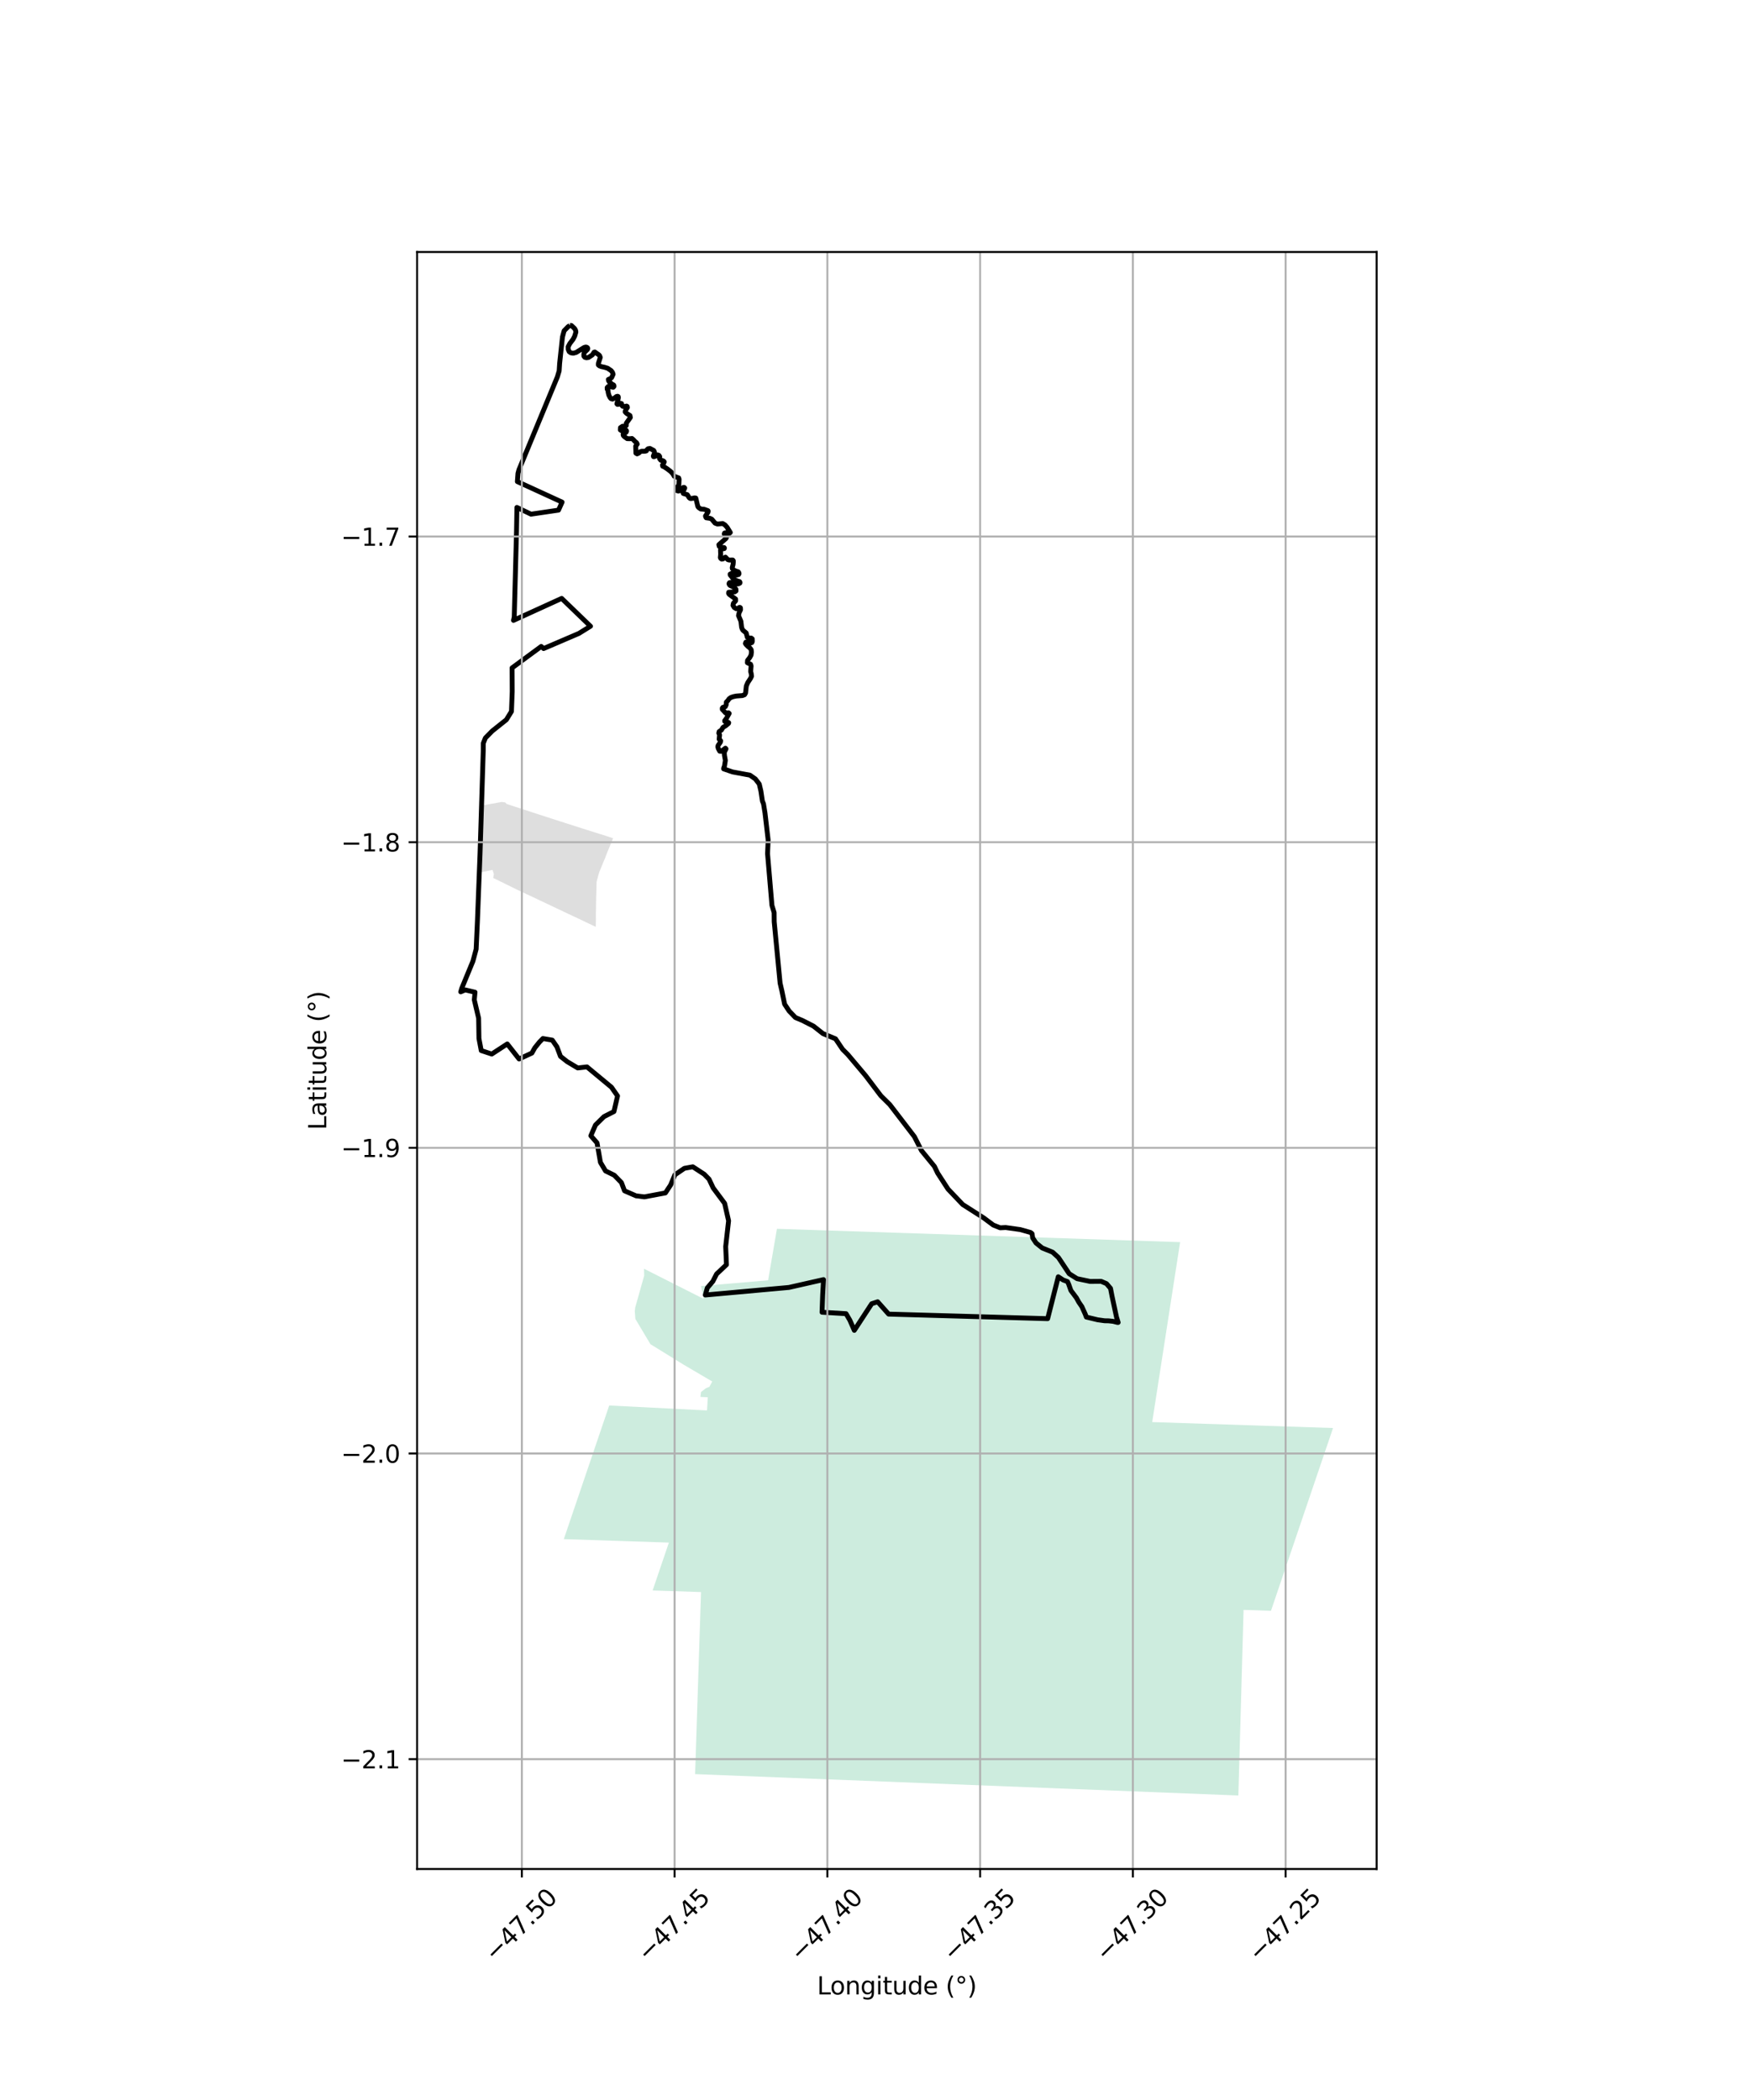 <?xml version="1.0" encoding="utf-8" standalone="no"?>
<!DOCTYPE svg PUBLIC "-//W3C//DTD SVG 1.1//EN"
  "http://www.w3.org/Graphics/SVG/1.1/DTD/svg11.dtd">
<svg xmlns:xlink="http://www.w3.org/1999/xlink" width="720pt" height="864pt" viewBox="0 0 720 864" xmlns="http://www.w3.org/2000/svg" version="1.1">
 <defs>
  <style type="text/css">*{stroke-linejoin: round; stroke-linecap: butt}</style>
 </defs>
 <g id="figure_1">
  <g id="patch_1">
   <path d="M 0 864 
L 720 864 
L 720 0 
L 0 0 
z
" style="fill: #ffffff"/>
  </g>
  <g id="axes_1">
   <g id="patch_2">
    <path d="M 171.608 768.96 
L 566.392 768.96 
L 566.392 103.68 
L 171.608 103.68 
z
" style="fill: #ffffff"/>
   </g>
   <g id="PatchCollection_1">
    <path d="M 206.445 329.948 
L 207.869 330.143 
L 208.401 330.748 
L 211.594 331.812 
L 215.372 333.02 
L 219.353 334.334 
L 221.85 335.145 
L 223.341 335.626 
L 227.39 336.937 
L 229.154 337.506 
L 232.312 338.518 
L 233.413 338.873 
L 234.449 339.201 
L 239.093 340.688 
L 239.868 340.934 
L 240.413 341.109 
L 245.865 342.829 
L 246.574 343.054 
L 249.396 343.942 
L 249.788 344.07 
L 252.252 344.881 
L 251.814 345.952 
L 251.305 347.171 
L 251.036 347.82 
L 250.928 348.072 
L 250.454 349.238 
L 249.963 350.381 
L 249.806 350.743 
L 249.276 352.168 
L 249.052 352.748 
L 249.014 352.854 
L 248.585 353.873 
L 248.273 354.624 
L 248.123 354.998 
L 247.53 356.438 
L 247.159 357.346 
L 246.82 358.177 
L 246.796 358.222 
L 246.559 358.817 
L 246.18 360.053 
L 245.891 361.15 
L 245.566 362.413 
L 245.465 362.79 
L 245.439 363.165 
L 245.432 363.9 
L 245.402 365.081 
L 245.397 365.259 
L 245.372 366.186 
L 245.341 367.346 
L 245.326 367.892 
L 245.308 368.578 
L 245.27 369.606 
L 245.207 373.903 
L 245.193 374.585 
L 245.181 375.09 
L 245.158 375.755 
L 245.166 375.94 
L 245.172 378.092 
L 245.161 379.454 
L 245.103 381.338 
L 237.942 377.924 
L 236.455 377.231 
L 227.213 372.867 
L 224.699 371.667 
L 224.622 371.628 
L 224.306 371.484 
L 222.517 370.641 
L 221.211 370.016 
L 215.318 367.244 
L 212.874 366.099 
L 202.922 361.214 
L 203.189 359.618 
L 202.644 357.9 
L 197.474 358.984 
L 197.379 357.862 
L 197.078 357.891 
L 197.318 351.669 
L 197.457 347.624 
L 197.55 344.905 
L 197.629 342.71 
L 197.633 342.589 
L 197.642 342.105 
L 197.668 341.354 
L 197.755 338.54 
L 197.908 334.226 
L 197.984 331.468 
L 199.554 331.178 
L 206.445 329.948 
" clip-path="url(#p12bfc3f945)" style="fill: #cccccc; fill-opacity: 0.65"/>
    <path d="M 511.642 662.359 
L 509.498 738.72 
L 285.987 729.922 
L 288.42 655.018 
L 268.509 654.362 
L 275.199 634.667 
L 231.97 633.241 
L 250.647 578.26 
L 290.893 580.297 
L 291.204 574.877 
L 288.164 574.72 
L 288.418 572.707 
L 290.382 571.196 
L 291.541 570.676 
L 291.804 570.685 
L 293.034 568.39 
L 281.272 561.474 
L 267.604 553.035 
L 261.413 542.655 
L 261.171 539.436 
L 261.359 537.908 
L 265.034 524.835 
L 264.954 521.993 
L 289.463 534.377 
L 288.415 529.106 
L 316.016 526.764 
L 319.653 505.571 
L 485.534 511.049 
L 474.05 585.083 
L 548.448 587.531 
L 522.915 662.729 
L 511.642 662.359 
" clip-path="url(#p12bfc3f945)" style="fill: #b3e2cd; fill-opacity: 0.65"/>
   </g>
   <g id="PatchCollection_2">
    <path d="M 234.494 133.92 
L 235.098 133.932 
L 236.374 135.138 
L 236.798 135.856 
L 236.944 136.617 
L 236.448 138.288 
L 235.75 139.638 
L 234.43 141.361 
L 233.76 142.653 
L 233.798 143.768 
L 234.177 144.682 
L 234.871 145.169 
L 235.851 145.329 
L 237.058 145.005 
L 240.269 142.992 
L 240.923 142.786 
L 241.33 142.831 
L 241.698 143.062 
L 241.825 143.399 
L 241.691 143.785 
L 240.352 145.088 
L 240.21 145.768 
L 240.223 146.489 
L 240.589 146.989 
L 241.239 147.204 
L 242.102 147.083 
L 243.746 145.993 
L 244.427 144.903 
L 244.725 144.827 
L 245.737 145.547 
L 246.24 145.871 
L 246.671 146.283 
L 246.962 147.054 
L 246.197 149.473 
L 246.178 150.141 
L 246.609 150.523 
L 247.415 150.842 
L 248.671 151.1 
L 250.002 151.508 
L 251.455 152.494 
L 251.988 153.204 
L 252.254 153.972 
L 251.667 155.31 
L 251.276 155.699 
L 250.29 156.127 
L 250.382 156.655 
L 250.709 157.149 
L 251.96 158.153 
L 252.408 158.342 
L 252.575 158.581 
L 252.616 158.98 
L 252.294 159.338 
L 250.264 158.99 
L 249.802 159.476 
L 249.826 160.137 
L 250.166 160.676 
L 250.212 161.442 
L 250.52 162.612 
L 250.969 163.504 
L 251.341 163.983 
L 251.992 164.21 
L 252.786 163.78 
L 253.616 163.133 
L 254.094 163.036 
L 254.328 163.139 
L 254.425 163.453 
L 254.343 164.026 
L 253.81 166.139 
L 254.044 166.387 
L 254.56 166.337 
L 254.957 166.16 
L 255.164 165.882 
L 255.731 166.058 
L 255.855 166.773 
L 256.146 167.128 
L 256.968 167.278 
L 257.778 167.066 
L 258.043 167.214 
L 258.121 167.685 
L 257.321 168.896 
L 257.205 169.447 
L 257.756 170.048 
L 259.19 170.966 
L 259.343 171.777 
L 257.693 174.101 
L 257.681 175.046 
L 257.201 175.394 
L 256.151 175.365 
L 255.269 175.948 
L 255.216 176.887 
L 255.947 177.334 
L 256.943 177.369 
L 257.641 177.026 
L 257.791 177.333 
L 257.669 177.739 
L 257.347 178.056 
L 256.785 178.33 
L 256.368 178.783 
L 256.456 179.169 
L 256.863 179.634 
L 258.046 180.477 
L 259.302 180.509 
L 260.006 180.405 
L 260.56 180.872 
L 261.291 181.668 
L 261.922 182.169 
L 262.171 182.725 
L 261.537 183.564 
L 261.63 186.438 
L 262.124 186.738 
L 262.893 186.371 
L 263.313 185.89 
L 264.015 185.671 
L 265.362 185.651 
L 265.94 185.502 
L 266.229 184.985 
L 266.675 184.603 
L 267.433 184.511 
L 268.931 185.314 
L 269.177 185.736 
L 269.332 186.29 
L 268.802 187.631 
L 268.872 187.868 
L 269.139 187.886 
L 269.93 187.571 
L 270.263 187.315 
L 270.634 187.176 
L 271.086 187.345 
L 271.428 187.847 
L 271.372 188.705 
L 271.841 189.326 
L 272.573 189.479 
L 273.047 189.713 
L 273.299 190.025 
L 273.045 190.607 
L 272.553 191.349 
L 272.654 191.821 
L 273.179 192.016 
L 274.586 192.949 
L 275.941 193.997 
L 276.839 194.95 
L 277.397 195.946 
L 279.217 196.616 
L 279.402 197.154 
L 279.301 199.475 
L 278.42 200.694 
L 278.29 201.255 
L 278.489 201.863 
L 279.11 202.037 
L 279.581 201.891 
L 280.72 200.815 
L 281.177 200.542 
L 281.474 200.527 
L 281.725 200.764 
L 281.56 201.223 
L 280.874 202.319 
L 281.132 203.027 
L 282.762 203.521 
L 283.582 204.815 
L 284.005 205.09 
L 284.55 205.093 
L 285.853 204.835 
L 286.269 204.925 
L 287.128 208.431 
L 287.48 208.857 
L 288.32 209.419 
L 289.682 209.533 
L 291.25 210.093 
L 291.371 210.316 
L 291.238 210.818 
L 290.256 212.289 
L 290.342 212.671 
L 290.567 213.045 
L 292.073 213.251 
L 292.838 213.592 
L 294.174 215.213 
L 295.158 215.594 
L 297.347 215.391 
L 298.274 215.961 
L 299.172 216.969 
L 300.469 219.083 
L 300.235 219.317 
L 298.575 219.15 
L 298.096 219.317 
L 297.978 219.677 
L 298.157 220.005 
L 298.963 220.464 
L 298.952 220.932 
L 298.702 221.521 
L 295.766 224.097 
L 295.931 224.817 
L 296.444 225.132 
L 297.916 225.284 
L 298.046 225.482 
L 297.97 225.705 
L 296.6 225.964 
L 296.431 226.272 
L 296.493 228.083 
L 296.364 229.379 
L 296.54 229.763 
L 296.94 230.044 
L 297.507 229.941 
L 298.247 229.318 
L 298.455 229.222 
L 299.442 230.247 
L 300.022 230.438 
L 301.481 230.42 
L 301.693 230.71 
L 301.712 231.211 
L 301.607 232.234 
L 301.257 233.546 
L 301.332 233.99 
L 301.667 234.371 
L 302.6 234.882 
L 303.75 235.281 
L 304.009 235.679 
L 304.059 236.043 
L 303.878 236.378 
L 303.056 236.581 
L 300.882 235.962 
L 300.394 236.208 
L 300.43 236.55 
L 301.541 237.943 
L 302.289 238.492 
L 303.273 238.994 
L 304.306 239.317 
L 304.461 239.604 
L 304.431 239.88 
L 303.886 240.2 
L 302.946 240.306 
L 301.934 240.148 
L 300.515 239.637 
L 300.11 239.75 
L 299.924 240.122 
L 300.084 240.574 
L 300.427 240.903 
L 301.684 241.481 
L 302.201 241.841 
L 302.778 242.402 
L 302.811 243.141 
L 302.27 243.509 
L 299.802 243.682 
L 299.775 244.156 
L 300.036 244.544 
L 302.651 246.458 
L 302.668 247.173 
L 301.74 248.223 
L 301.558 249.059 
L 302.077 249.93 
L 302.93 250.444 
L 303.347 250.453 
L 304.174 249.914 
L 304.465 249.914 
L 304.631 250.079 
L 304.672 250.869 
L 304.067 252.185 
L 303.844 253.276 
L 304.824 255.598 
L 305.113 258.067 
L 305.353 258.772 
L 305.66 259.302 
L 306.992 260.406 
L 307.474 262.241 
L 308.262 262.516 
L 309.089 262.525 
L 309.502 262.854 
L 309.541 263.899 
L 309.335 264.376 
L 308.733 264.617 
L 307.77 264.281 
L 306.885 264.188 
L 306.668 264.733 
L 306.948 265.179 
L 307.728 265.964 
L 308.599 266.649 
L 309.07 267.349 
L 309.157 268.291 
L 309.019 269.504 
L 308.442 270.561 
L 307.559 271.718 
L 307.501 272.668 
L 308.789 273.288 
L 309.031 273.996 
L 308.825 276.259 
L 309.053 277.04 
L 309.203 278.22 
L 308.779 279.126 
L 307.655 280.843 
L 307.057 282.23 
L 306.742 285.142 
L 306.324 285.846 
L 305.446 286.176 
L 302.905 286.371 
L 301.74 286.612 
L 300.763 286.942 
L 299.968 287.491 
L 299.461 288.239 
L 298.844 288.871 
L 298.792 289.883 
L 298.419 290.743 
L 297.41 291.028 
L 297.175 291.375 
L 297.18 291.849 
L 298.534 293.328 
L 299.714 293.259 
L 299.998 293.525 
L 298.831 295.632 
L 298.154 296.514 
L 298.177 296.78 
L 299.587 297.16 
L 299.806 297.353 
L 299.702 297.662 
L 298.603 298.571 
L 297.475 299.265 
L 296.827 300.339 
L 295.884 300.993 
L 295.735 301.636 
L 296.062 302.338 
L 295.886 304.129 
L 296.492 304.763 
L 296.401 305.332 
L 295.432 306.74 
L 295.354 307.3 
L 295.546 308.007 
L 296.115 309.062 
L 296.765 309.108 
L 298.451 307.829 
L 298.7 308.106 
L 297.992 309.486 
L 298.058 310.781 
L 298.436 312.861 
L 298.055 315.276 
L 297.786 315.887 
L 297.728 316.336 
L 301.369 317.593 
L 308.552 318.926 
L 310.771 320.483 
L 312.379 322.57 
L 313.057 325.476 
L 313.671 329.592 
L 314.129 330.723 
L 314.742 334.481 
L 316.037 345.604 
L 315.791 351.233 
L 317.599 372.494 
L 318.493 375.455 
L 318.527 379.219 
L 320.956 404.519 
L 321.682 407.643 
L 322.807 413.125 
L 324.669 415.953 
L 327.281 418.662 
L 330.087 419.831 
L 334.712 422.192 
L 338.603 425.258 
L 343.76 427.401 
L 346.658 431.701 
L 348.815 433.872 
L 356.112 442.527 
L 362.412 450.834 
L 366.104 454.484 
L 376.207 467.644 
L 379.126 473.38 
L 384.442 479.887 
L 385.771 482.642 
L 390.046 489.23 
L 396.097 495.575 
L 404.685 501.061 
L 408.669 504.025 
L 411.488 505.152 
L 413.76 505.039 
L 419.766 505.882 
L 424.009 507.081 
L 424.609 507.56 
L 424.888 509.333 
L 426.239 511.384 
L 428.802 513.452 
L 433.084 515.189 
L 435.467 517.382 
L 439.89 524.031 
L 443.138 526.083 
L 448.51 527.214 
L 453.03 527.177 
L 455.238 528.125 
L 456.894 530.054 
L 457.526 533.314 
L 459.366 541.906 
L 460.048 544.085 
L 459.766 544.09 
L 457.969 543.635 
L 456.11 543.431 
L 454.475 543.403 
L 451.56 542.992 
L 446.941 541.876 
L 446.525 540.727 
L 445.114 537.599 
L 443.83 535.721 
L 442.872 533.971 
L 440.608 530.959 
L 439.675 528.342 
L 439.208 527.295 
L 437.388 526.612 
L 435.408 525.3 
L 431.032 542.54 
L 365.61 540.661 
L 361.099 535.589 
L 358.636 536.402 
L 351.484 547.349 
L 349.65 543.161 
L 348.082 540.488 
L 338.208 539.894 
L 338.467 532.808 
L 338.82 526.467 
L 324.575 529.694 
L 290.193 532.803 
L 290.993 529.895 
L 293.298 527.173 
L 294.818 524.176 
L 298.889 520.326 
L 298.564 512.853 
L 299.763 502.268 
L 298.134 495.09 
L 293.411 488.739 
L 291.718 485.14 
L 289.737 483.111 
L 285.038 480.048 
L 281.589 480.676 
L 277.658 483.359 
L 275.908 487.557 
L 273.756 490.808 
L 265.12 492.426 
L 261.69 492.002 
L 256.948 489.935 
L 255.674 486.554 
L 252.731 483.525 
L 249.133 481.756 
L 247.035 478.235 
L 245.643 470.218 
L 243.088 467.29 
L 244.98 462.883 
L 248.504 459.409 
L 252.599 457.324 
L 254.074 450.901 
L 251.566 447.307 
L 241.494 438.955 
L 237.696 439.388 
L 233.319 436.767 
L 230.605 434.622 
L 229.116 430.668 
L 227.219 427.932 
L 223.364 427.28 
L 221.945 428.736 
L 220.036 431.11 
L 218.829 433.261 
L 213.566 435.701 
L 208.701 429.509 
L 202.327 433.668 
L 197.996 432.237 
L 197.053 427.267 
L 196.916 418.912 
L 195.139 411.36 
L 195.435 408.224 
L 191.422 407.273 
L 189.552 408.069 
L 189.982 406.609 
L 194.58 395.444 
L 195.9 390.513 
L 196.413 379.274 
L 197.488 351.547 
L 198.822 308.96 
L 198.833 305.834 
L 199.689 303.639 
L 202.533 300.742 
L 208.333 296.118 
L 210.427 292.705 
L 210.738 284.51 
L 210.689 274.786 
L 222.677 265.965 
L 223.651 266.84 
L 238.182 260.606 
L 242.944 257.65 
L 231.09 246.203 
L 211.267 255.239 
L 211.572 253.89 
L 212.51 218.497 
L 212.672 208.767 
L 218.472 211.547 
L 229.791 209.879 
L 231.261 206.589 
L 212.858 198.144 
L 213.105 194.783 
L 213.5 193.294 
L 229.31 155.084 
L 230.051 152.606 
L 230.247 149.527 
L 231.419 138.605 
L 232.105 136.075 
L 233.776 134.378 
L 234.494 133.92 
L 234.494 133.92 
" clip-path="url(#p12bfc3f945)" style="fill: none; stroke: #000000; stroke-width: 2"/>
   </g>
   <g id="matplotlib.axis_1">
    <g id="xtick_1">
     <g id="line2d_1">
      <path d="M 214.709 768.96 
L 214.709 103.68 
" clip-path="url(#p12bfc3f945)" style="fill: none; stroke: #b0b0b0; stroke-width: 0.8; stroke-linecap: square"/>
     </g>
     <g id="line2d_2">
      <defs>
       <path id="mab0ac36180" d="M 0 0 
L 0 3.5 
" style="stroke: #000000; stroke-width: 0.8"/>
      </defs>
      <g>
       <use xlink:href="#mab0ac36180" x="214.709" y="768.96" style="stroke: #000000; stroke-width: 0.8"/>
      </g>
     </g>
     <g id="text_1">
      <!-- −47.50 -->
      <g transform="translate(203.576 807.501) rotate(-45) scale(0.1 -0.1)">
       <defs>
        <path id="DejaVuSans-2212" d="M 678 2272 
L 4684 2272 
L 4684 1741 
L 678 1741 
L 678 2272 
z
" transform="scale(0.016)"/>
        <path id="DejaVuSans-34" d="M 2419 4116 
L 825 1625 
L 2419 1625 
L 2419 4116 
z
M 2253 4666 
L 3047 4666 
L 3047 1625 
L 3713 1625 
L 3713 1100 
L 3047 1100 
L 3047 0 
L 2419 0 
L 2419 1100 
L 313 1100 
L 313 1709 
L 2253 4666 
z
" transform="scale(0.016)"/>
        <path id="DejaVuSans-37" d="M 525 4666 
L 3525 4666 
L 3525 4397 
L 1831 0 
L 1172 0 
L 2766 4134 
L 525 4134 
L 525 4666 
z
" transform="scale(0.016)"/>
        <path id="DejaVuSans-2e" d="M 684 794 
L 1344 794 
L 1344 0 
L 684 0 
L 684 794 
z
" transform="scale(0.016)"/>
        <path id="DejaVuSans-35" d="M 691 4666 
L 3169 4666 
L 3169 4134 
L 1269 4134 
L 1269 2991 
Q 1406 3038 1543 3061 
Q 1681 3084 1819 3084 
Q 2600 3084 3056 2656 
Q 3513 2228 3513 1497 
Q 3513 744 3044 326 
Q 2575 -91 1722 -91 
Q 1428 -91 1123 -41 
Q 819 9 494 109 
L 494 744 
Q 775 591 1075 516 
Q 1375 441 1709 441 
Q 2250 441 2565 725 
Q 2881 1009 2881 1497 
Q 2881 1984 2565 2268 
Q 2250 2553 1709 2553 
Q 1456 2553 1204 2497 
Q 953 2441 691 2322 
L 691 4666 
z
" transform="scale(0.016)"/>
        <path id="DejaVuSans-30" d="M 2034 4250 
Q 1547 4250 1301 3770 
Q 1056 3291 1056 2328 
Q 1056 1369 1301 889 
Q 1547 409 2034 409 
Q 2525 409 2770 889 
Q 3016 1369 3016 2328 
Q 3016 3291 2770 3770 
Q 2525 4250 2034 4250 
z
M 2034 4750 
Q 2819 4750 3233 4129 
Q 3647 3509 3647 2328 
Q 3647 1150 3233 529 
Q 2819 -91 2034 -91 
Q 1250 -91 836 529 
Q 422 1150 422 2328 
Q 422 3509 836 4129 
Q 1250 4750 2034 4750 
z
" transform="scale(0.016)"/>
       </defs>
       <use xlink:href="#DejaVuSans-2212"/>
       <use xlink:href="#DejaVuSans-34" transform="translate(83.789 0)"/>
       <use xlink:href="#DejaVuSans-37" transform="translate(147.412 0)"/>
       <use xlink:href="#DejaVuSans-2e" transform="translate(211.035 0)"/>
       <use xlink:href="#DejaVuSans-35" transform="translate(242.822 0)"/>
       <use xlink:href="#DejaVuSans-30" transform="translate(306.445 0)"/>
      </g>
     </g>
    </g>
    <g id="xtick_2">
     <g id="line2d_3">
      <path d="M 277.556 768.96 
L 277.556 103.68 
" clip-path="url(#p12bfc3f945)" style="fill: none; stroke: #b0b0b0; stroke-width: 0.8; stroke-linecap: square"/>
     </g>
     <g id="line2d_4">
      <g>
       <use xlink:href="#mab0ac36180" x="277.556" y="768.96" style="stroke: #000000; stroke-width: 0.8"/>
      </g>
     </g>
     <g id="text_2">
      <!-- −47.45 -->
      <g transform="translate(266.422 807.501) rotate(-45) scale(0.1 -0.1)">
       <use xlink:href="#DejaVuSans-2212"/>
       <use xlink:href="#DejaVuSans-34" transform="translate(83.789 0)"/>
       <use xlink:href="#DejaVuSans-37" transform="translate(147.412 0)"/>
       <use xlink:href="#DejaVuSans-2e" transform="translate(211.035 0)"/>
       <use xlink:href="#DejaVuSans-34" transform="translate(242.822 0)"/>
       <use xlink:href="#DejaVuSans-35" transform="translate(306.445 0)"/>
      </g>
     </g>
    </g>
    <g id="xtick_3">
     <g id="line2d_5">
      <path d="M 340.402 768.96 
L 340.402 103.68 
" clip-path="url(#p12bfc3f945)" style="fill: none; stroke: #b0b0b0; stroke-width: 0.8; stroke-linecap: square"/>
     </g>
     <g id="line2d_6">
      <g>
       <use xlink:href="#mab0ac36180" x="340.402" y="768.96" style="stroke: #000000; stroke-width: 0.8"/>
      </g>
     </g>
     <g id="text_3">
      <!-- −47.40 -->
      <g transform="translate(329.269 807.501) rotate(-45) scale(0.1 -0.1)">
       <use xlink:href="#DejaVuSans-2212"/>
       <use xlink:href="#DejaVuSans-34" transform="translate(83.789 0)"/>
       <use xlink:href="#DejaVuSans-37" transform="translate(147.412 0)"/>
       <use xlink:href="#DejaVuSans-2e" transform="translate(211.035 0)"/>
       <use xlink:href="#DejaVuSans-34" transform="translate(242.822 0)"/>
       <use xlink:href="#DejaVuSans-30" transform="translate(306.445 0)"/>
      </g>
     </g>
    </g>
    <g id="xtick_4">
     <g id="line2d_7">
      <path d="M 403.248 768.96 
L 403.248 103.68 
" clip-path="url(#p12bfc3f945)" style="fill: none; stroke: #b0b0b0; stroke-width: 0.8; stroke-linecap: square"/>
     </g>
     <g id="line2d_8">
      <g>
       <use xlink:href="#mab0ac36180" x="403.248" y="768.96" style="stroke: #000000; stroke-width: 0.8"/>
      </g>
     </g>
     <g id="text_4">
      <!-- −47.35 -->
      <g transform="translate(392.115 807.501) rotate(-45) scale(0.1 -0.1)">
       <defs>
        <path id="DejaVuSans-33" d="M 2597 2516 
Q 3050 2419 3304 2112 
Q 3559 1806 3559 1356 
Q 3559 666 3084 287 
Q 2609 -91 1734 -91 
Q 1441 -91 1130 -33 
Q 819 25 488 141 
L 488 750 
Q 750 597 1062 519 
Q 1375 441 1716 441 
Q 2309 441 2620 675 
Q 2931 909 2931 1356 
Q 2931 1769 2642 2001 
Q 2353 2234 1838 2234 
L 1294 2234 
L 1294 2753 
L 1863 2753 
Q 2328 2753 2575 2939 
Q 2822 3125 2822 3475 
Q 2822 3834 2567 4026 
Q 2313 4219 1838 4219 
Q 1578 4219 1281 4162 
Q 984 4106 628 3988 
L 628 4550 
Q 988 4650 1302 4700 
Q 1616 4750 1894 4750 
Q 2613 4750 3031 4423 
Q 3450 4097 3450 3541 
Q 3450 3153 3228 2886 
Q 3006 2619 2597 2516 
z
" transform="scale(0.016)"/>
       </defs>
       <use xlink:href="#DejaVuSans-2212"/>
       <use xlink:href="#DejaVuSans-34" transform="translate(83.789 0)"/>
       <use xlink:href="#DejaVuSans-37" transform="translate(147.412 0)"/>
       <use xlink:href="#DejaVuSans-2e" transform="translate(211.035 0)"/>
       <use xlink:href="#DejaVuSans-33" transform="translate(242.822 0)"/>
       <use xlink:href="#DejaVuSans-35" transform="translate(306.445 0)"/>
      </g>
     </g>
    </g>
    <g id="xtick_5">
     <g id="line2d_9">
      <path d="M 466.094 768.96 
L 466.094 103.68 
" clip-path="url(#p12bfc3f945)" style="fill: none; stroke: #b0b0b0; stroke-width: 0.8; stroke-linecap: square"/>
     </g>
     <g id="line2d_10">
      <g>
       <use xlink:href="#mab0ac36180" x="466.094" y="768.96" style="stroke: #000000; stroke-width: 0.8"/>
      </g>
     </g>
     <g id="text_5">
      <!-- −47.30 -->
      <g transform="translate(454.961 807.501) rotate(-45) scale(0.1 -0.1)">
       <use xlink:href="#DejaVuSans-2212"/>
       <use xlink:href="#DejaVuSans-34" transform="translate(83.789 0)"/>
       <use xlink:href="#DejaVuSans-37" transform="translate(147.412 0)"/>
       <use xlink:href="#DejaVuSans-2e" transform="translate(211.035 0)"/>
       <use xlink:href="#DejaVuSans-33" transform="translate(242.822 0)"/>
       <use xlink:href="#DejaVuSans-30" transform="translate(306.445 0)"/>
      </g>
     </g>
    </g>
    <g id="xtick_6">
     <g id="line2d_11">
      <path d="M 528.941 768.96 
L 528.941 103.68 
" clip-path="url(#p12bfc3f945)" style="fill: none; stroke: #b0b0b0; stroke-width: 0.8; stroke-linecap: square"/>
     </g>
     <g id="line2d_12">
      <g>
       <use xlink:href="#mab0ac36180" x="528.941" y="768.96" style="stroke: #000000; stroke-width: 0.8"/>
      </g>
     </g>
     <g id="text_6">
      <!-- −47.25 -->
      <g transform="translate(517.807 807.501) rotate(-45) scale(0.1 -0.1)">
       <defs>
        <path id="DejaVuSans-32" d="M 1228 531 
L 3431 531 
L 3431 0 
L 469 0 
L 469 531 
Q 828 903 1448 1529 
Q 2069 2156 2228 2338 
Q 2531 2678 2651 2914 
Q 2772 3150 2772 3378 
Q 2772 3750 2511 3984 
Q 2250 4219 1831 4219 
Q 1534 4219 1204 4116 
Q 875 4013 500 3803 
L 500 4441 
Q 881 4594 1212 4672 
Q 1544 4750 1819 4750 
Q 2544 4750 2975 4387 
Q 3406 4025 3406 3419 
Q 3406 3131 3298 2873 
Q 3191 2616 2906 2266 
Q 2828 2175 2409 1742 
Q 1991 1309 1228 531 
z
" transform="scale(0.016)"/>
       </defs>
       <use xlink:href="#DejaVuSans-2212"/>
       <use xlink:href="#DejaVuSans-34" transform="translate(83.789 0)"/>
       <use xlink:href="#DejaVuSans-37" transform="translate(147.412 0)"/>
       <use xlink:href="#DejaVuSans-2e" transform="translate(211.035 0)"/>
       <use xlink:href="#DejaVuSans-32" transform="translate(242.822 0)"/>
       <use xlink:href="#DejaVuSans-35" transform="translate(306.445 0)"/>
      </g>
     </g>
    </g>
    <g id="text_7">
     <!-- Longitude (°) -->
     <g transform="translate(336.14 820.57) scale(0.1 -0.1)">
      <defs>
       <path id="DejaVuSans-4c" d="M 628 4666 
L 1259 4666 
L 1259 531 
L 3531 531 
L 3531 0 
L 628 0 
L 628 4666 
z
" transform="scale(0.016)"/>
       <path id="DejaVuSans-6f" d="M 1959 3097 
Q 1497 3097 1228 2736 
Q 959 2375 959 1747 
Q 959 1119 1226 758 
Q 1494 397 1959 397 
Q 2419 397 2687 759 
Q 2956 1122 2956 1747 
Q 2956 2369 2687 2733 
Q 2419 3097 1959 3097 
z
M 1959 3584 
Q 2709 3584 3137 3096 
Q 3566 2609 3566 1747 
Q 3566 888 3137 398 
Q 2709 -91 1959 -91 
Q 1206 -91 779 398 
Q 353 888 353 1747 
Q 353 2609 779 3096 
Q 1206 3584 1959 3584 
z
" transform="scale(0.016)"/>
       <path id="DejaVuSans-6e" d="M 3513 2113 
L 3513 0 
L 2938 0 
L 2938 2094 
Q 2938 2591 2744 2837 
Q 2550 3084 2163 3084 
Q 1697 3084 1428 2787 
Q 1159 2491 1159 1978 
L 1159 0 
L 581 0 
L 581 3500 
L 1159 3500 
L 1159 2956 
Q 1366 3272 1645 3428 
Q 1925 3584 2291 3584 
Q 2894 3584 3203 3211 
Q 3513 2838 3513 2113 
z
" transform="scale(0.016)"/>
       <path id="DejaVuSans-67" d="M 2906 1791 
Q 2906 2416 2648 2759 
Q 2391 3103 1925 3103 
Q 1463 3103 1205 2759 
Q 947 2416 947 1791 
Q 947 1169 1205 825 
Q 1463 481 1925 481 
Q 2391 481 2648 825 
Q 2906 1169 2906 1791 
z
M 3481 434 
Q 3481 -459 3084 -895 
Q 2688 -1331 1869 -1331 
Q 1566 -1331 1297 -1286 
Q 1028 -1241 775 -1147 
L 775 -588 
Q 1028 -725 1275 -790 
Q 1522 -856 1778 -856 
Q 2344 -856 2625 -561 
Q 2906 -266 2906 331 
L 2906 616 
Q 2728 306 2450 153 
Q 2172 0 1784 0 
Q 1141 0 747 490 
Q 353 981 353 1791 
Q 353 2603 747 3093 
Q 1141 3584 1784 3584 
Q 2172 3584 2450 3431 
Q 2728 3278 2906 2969 
L 2906 3500 
L 3481 3500 
L 3481 434 
z
" transform="scale(0.016)"/>
       <path id="DejaVuSans-69" d="M 603 3500 
L 1178 3500 
L 1178 0 
L 603 0 
L 603 3500 
z
M 603 4863 
L 1178 4863 
L 1178 4134 
L 603 4134 
L 603 4863 
z
" transform="scale(0.016)"/>
       <path id="DejaVuSans-74" d="M 1172 4494 
L 1172 3500 
L 2356 3500 
L 2356 3053 
L 1172 3053 
L 1172 1153 
Q 1172 725 1289 603 
Q 1406 481 1766 481 
L 2356 481 
L 2356 0 
L 1766 0 
Q 1100 0 847 248 
Q 594 497 594 1153 
L 594 3053 
L 172 3053 
L 172 3500 
L 594 3500 
L 594 4494 
L 1172 4494 
z
" transform="scale(0.016)"/>
       <path id="DejaVuSans-75" d="M 544 1381 
L 544 3500 
L 1119 3500 
L 1119 1403 
Q 1119 906 1312 657 
Q 1506 409 1894 409 
Q 2359 409 2629 706 
Q 2900 1003 2900 1516 
L 2900 3500 
L 3475 3500 
L 3475 0 
L 2900 0 
L 2900 538 
Q 2691 219 2414 64 
Q 2138 -91 1772 -91 
Q 1169 -91 856 284 
Q 544 659 544 1381 
z
M 1991 3584 
L 1991 3584 
z
" transform="scale(0.016)"/>
       <path id="DejaVuSans-64" d="M 2906 2969 
L 2906 4863 
L 3481 4863 
L 3481 0 
L 2906 0 
L 2906 525 
Q 2725 213 2448 61 
Q 2172 -91 1784 -91 
Q 1150 -91 751 415 
Q 353 922 353 1747 
Q 353 2572 751 3078 
Q 1150 3584 1784 3584 
Q 2172 3584 2448 3432 
Q 2725 3281 2906 2969 
z
M 947 1747 
Q 947 1113 1208 752 
Q 1469 391 1925 391 
Q 2381 391 2643 752 
Q 2906 1113 2906 1747 
Q 2906 2381 2643 2742 
Q 2381 3103 1925 3103 
Q 1469 3103 1208 2742 
Q 947 2381 947 1747 
z
" transform="scale(0.016)"/>
       <path id="DejaVuSans-65" d="M 3597 1894 
L 3597 1613 
L 953 1613 
Q 991 1019 1311 708 
Q 1631 397 2203 397 
Q 2534 397 2845 478 
Q 3156 559 3463 722 
L 3463 178 
Q 3153 47 2828 -22 
Q 2503 -91 2169 -91 
Q 1331 -91 842 396 
Q 353 884 353 1716 
Q 353 2575 817 3079 
Q 1281 3584 2069 3584 
Q 2775 3584 3186 3129 
Q 3597 2675 3597 1894 
z
M 3022 2063 
Q 3016 2534 2758 2815 
Q 2500 3097 2075 3097 
Q 1594 3097 1305 2825 
Q 1016 2553 972 2059 
L 3022 2063 
z
" transform="scale(0.016)"/>
       <path id="DejaVuSans-20" transform="scale(0.016)"/>
       <path id="DejaVuSans-28" d="M 1984 4856 
Q 1566 4138 1362 3434 
Q 1159 2731 1159 2009 
Q 1159 1288 1364 580 
Q 1569 -128 1984 -844 
L 1484 -844 
Q 1016 -109 783 600 
Q 550 1309 550 2009 
Q 550 2706 781 3412 
Q 1013 4119 1484 4856 
L 1984 4856 
z
" transform="scale(0.016)"/>
       <path id="DejaVuSans-b0" d="M 1600 4347 
Q 1350 4347 1178 4173 
Q 1006 4000 1006 3750 
Q 1006 3503 1178 3333 
Q 1350 3163 1600 3163 
Q 1850 3163 2022 3333 
Q 2194 3503 2194 3750 
Q 2194 3997 2020 4172 
Q 1847 4347 1600 4347 
z
M 1600 4750 
Q 1800 4750 1984 4673 
Q 2169 4597 2303 4453 
Q 2447 4313 2519 4134 
Q 2591 3956 2591 3750 
Q 2591 3338 2302 3052 
Q 2013 2766 1594 2766 
Q 1172 2766 890 3047 
Q 609 3328 609 3750 
Q 609 4169 896 4459 
Q 1184 4750 1600 4750 
z
" transform="scale(0.016)"/>
       <path id="DejaVuSans-29" d="M 513 4856 
L 1013 4856 
Q 1481 4119 1714 3412 
Q 1947 2706 1947 2009 
Q 1947 1309 1714 600 
Q 1481 -109 1013 -844 
L 513 -844 
Q 928 -128 1133 580 
Q 1338 1288 1338 2009 
Q 1338 2731 1133 3434 
Q 928 4138 513 4856 
z
" transform="scale(0.016)"/>
      </defs>
      <use xlink:href="#DejaVuSans-4c"/>
      <use xlink:href="#DejaVuSans-6f" transform="translate(53.963 0)"/>
      <use xlink:href="#DejaVuSans-6e" transform="translate(115.145 0)"/>
      <use xlink:href="#DejaVuSans-67" transform="translate(178.523 0)"/>
      <use xlink:href="#DejaVuSans-69" transform="translate(242 0)"/>
      <use xlink:href="#DejaVuSans-74" transform="translate(269.783 0)"/>
      <use xlink:href="#DejaVuSans-75" transform="translate(308.992 0)"/>
      <use xlink:href="#DejaVuSans-64" transform="translate(372.371 0)"/>
      <use xlink:href="#DejaVuSans-65" transform="translate(435.848 0)"/>
      <use xlink:href="#DejaVuSans-20" transform="translate(497.371 0)"/>
      <use xlink:href="#DejaVuSans-28" transform="translate(529.158 0)"/>
      <use xlink:href="#DejaVuSans-b0" transform="translate(568.172 0)"/>
      <use xlink:href="#DejaVuSans-29" transform="translate(618.172 0)"/>
     </g>
    </g>
   </g>
   <g id="matplotlib.axis_2">
    <g id="ytick_1">
     <g id="line2d_13">
      <path d="M 171.608 723.763 
L 566.392 723.763 
" clip-path="url(#p12bfc3f945)" style="fill: none; stroke: #b0b0b0; stroke-width: 0.8; stroke-linecap: square"/>
     </g>
     <g id="line2d_14">
      <defs>
       <path id="mc1d413669f" d="M 0 0 
L -3.5 0 
" style="stroke: #000000; stroke-width: 0.8"/>
      </defs>
      <g>
       <use xlink:href="#mc1d413669f" x="171.608" y="723.763" style="stroke: #000000; stroke-width: 0.8"/>
      </g>
     </g>
     <g id="text_8">
      <!-- −2.1 -->
      <g transform="translate(140.325 727.563) scale(0.1 -0.1)">
       <defs>
        <path id="DejaVuSans-31" d="M 794 531 
L 1825 531 
L 1825 4091 
L 703 3866 
L 703 4441 
L 1819 4666 
L 2450 4666 
L 2450 531 
L 3481 531 
L 3481 0 
L 794 0 
L 794 531 
z
" transform="scale(0.016)"/>
       </defs>
       <use xlink:href="#DejaVuSans-2212"/>
       <use xlink:href="#DejaVuSans-32" transform="translate(83.789 0)"/>
       <use xlink:href="#DejaVuSans-2e" transform="translate(147.412 0)"/>
       <use xlink:href="#DejaVuSans-31" transform="translate(179.199 0)"/>
      </g>
     </g>
    </g>
    <g id="ytick_2">
     <g id="line2d_15">
      <path d="M 171.608 598.009 
L 566.392 598.009 
" clip-path="url(#p12bfc3f945)" style="fill: none; stroke: #b0b0b0; stroke-width: 0.8; stroke-linecap: square"/>
     </g>
     <g id="line2d_16">
      <g>
       <use xlink:href="#mc1d413669f" x="171.608" y="598.009" style="stroke: #000000; stroke-width: 0.8"/>
      </g>
     </g>
     <g id="text_9">
      <!-- −2.0 -->
      <g transform="translate(140.325 601.808) scale(0.1 -0.1)">
       <use xlink:href="#DejaVuSans-2212"/>
       <use xlink:href="#DejaVuSans-32" transform="translate(83.789 0)"/>
       <use xlink:href="#DejaVuSans-2e" transform="translate(147.412 0)"/>
       <use xlink:href="#DejaVuSans-30" transform="translate(179.199 0)"/>
      </g>
     </g>
    </g>
    <g id="ytick_3">
     <g id="line2d_17">
      <path d="M 171.608 472.255 
L 566.392 472.255 
" clip-path="url(#p12bfc3f945)" style="fill: none; stroke: #b0b0b0; stroke-width: 0.8; stroke-linecap: square"/>
     </g>
     <g id="line2d_18">
      <g>
       <use xlink:href="#mc1d413669f" x="171.608" y="472.255" style="stroke: #000000; stroke-width: 0.8"/>
      </g>
     </g>
     <g id="text_10">
      <!-- −1.9 -->
      <g transform="translate(140.325 476.054) scale(0.1 -0.1)">
       <defs>
        <path id="DejaVuSans-39" d="M 703 97 
L 703 672 
Q 941 559 1184 500 
Q 1428 441 1663 441 
Q 2288 441 2617 861 
Q 2947 1281 2994 2138 
Q 2813 1869 2534 1725 
Q 2256 1581 1919 1581 
Q 1219 1581 811 2004 
Q 403 2428 403 3163 
Q 403 3881 828 4315 
Q 1253 4750 1959 4750 
Q 2769 4750 3195 4129 
Q 3622 3509 3622 2328 
Q 3622 1225 3098 567 
Q 2575 -91 1691 -91 
Q 1453 -91 1209 -44 
Q 966 3 703 97 
z
M 1959 2075 
Q 2384 2075 2632 2365 
Q 2881 2656 2881 3163 
Q 2881 3666 2632 3958 
Q 2384 4250 1959 4250 
Q 1534 4250 1286 3958 
Q 1038 3666 1038 3163 
Q 1038 2656 1286 2365 
Q 1534 2075 1959 2075 
z
" transform="scale(0.016)"/>
       </defs>
       <use xlink:href="#DejaVuSans-2212"/>
       <use xlink:href="#DejaVuSans-31" transform="translate(83.789 0)"/>
       <use xlink:href="#DejaVuSans-2e" transform="translate(147.412 0)"/>
       <use xlink:href="#DejaVuSans-39" transform="translate(179.199 0)"/>
      </g>
     </g>
    </g>
    <g id="ytick_4">
     <g id="line2d_19">
      <path d="M 171.608 346.501 
L 566.392 346.501 
" clip-path="url(#p12bfc3f945)" style="fill: none; stroke: #b0b0b0; stroke-width: 0.8; stroke-linecap: square"/>
     </g>
     <g id="line2d_20">
      <g>
       <use xlink:href="#mc1d413669f" x="171.608" y="346.501" style="stroke: #000000; stroke-width: 0.8"/>
      </g>
     </g>
     <g id="text_11">
      <!-- −1.8 -->
      <g transform="translate(140.325 350.3) scale(0.1 -0.1)">
       <defs>
        <path id="DejaVuSans-38" d="M 2034 2216 
Q 1584 2216 1326 1975 
Q 1069 1734 1069 1313 
Q 1069 891 1326 650 
Q 1584 409 2034 409 
Q 2484 409 2743 651 
Q 3003 894 3003 1313 
Q 3003 1734 2745 1975 
Q 2488 2216 2034 2216 
z
M 1403 2484 
Q 997 2584 770 2862 
Q 544 3141 544 3541 
Q 544 4100 942 4425 
Q 1341 4750 2034 4750 
Q 2731 4750 3128 4425 
Q 3525 4100 3525 3541 
Q 3525 3141 3298 2862 
Q 3072 2584 2669 2484 
Q 3125 2378 3379 2068 
Q 3634 1759 3634 1313 
Q 3634 634 3220 271 
Q 2806 -91 2034 -91 
Q 1263 -91 848 271 
Q 434 634 434 1313 
Q 434 1759 690 2068 
Q 947 2378 1403 2484 
z
M 1172 3481 
Q 1172 3119 1398 2916 
Q 1625 2713 2034 2713 
Q 2441 2713 2670 2916 
Q 2900 3119 2900 3481 
Q 2900 3844 2670 4047 
Q 2441 4250 2034 4250 
Q 1625 4250 1398 4047 
Q 1172 3844 1172 3481 
z
" transform="scale(0.016)"/>
       </defs>
       <use xlink:href="#DejaVuSans-2212"/>
       <use xlink:href="#DejaVuSans-31" transform="translate(83.789 0)"/>
       <use xlink:href="#DejaVuSans-2e" transform="translate(147.412 0)"/>
       <use xlink:href="#DejaVuSans-38" transform="translate(179.199 0)"/>
      </g>
     </g>
    </g>
    <g id="ytick_5">
     <g id="line2d_21">
      <path d="M 171.608 220.746 
L 566.392 220.746 
" clip-path="url(#p12bfc3f945)" style="fill: none; stroke: #b0b0b0; stroke-width: 0.8; stroke-linecap: square"/>
     </g>
     <g id="line2d_22">
      <g>
       <use xlink:href="#mc1d413669f" x="171.608" y="220.746" style="stroke: #000000; stroke-width: 0.8"/>
      </g>
     </g>
     <g id="text_12">
      <!-- −1.7 -->
      <g transform="translate(140.325 224.546) scale(0.1 -0.1)">
       <use xlink:href="#DejaVuSans-2212"/>
       <use xlink:href="#DejaVuSans-31" transform="translate(83.789 0)"/>
       <use xlink:href="#DejaVuSans-2e" transform="translate(147.412 0)"/>
       <use xlink:href="#DejaVuSans-37" transform="translate(179.199 0)"/>
      </g>
     </g>
    </g>
    <g id="text_13">
     <!-- Latitude (°) -->
     <g transform="translate(134.245 464.89) rotate(-90) scale(0.1 -0.1)">
      <defs>
       <path id="DejaVuSans-61" d="M 2194 1759 
Q 1497 1759 1228 1600 
Q 959 1441 959 1056 
Q 959 750 1161 570 
Q 1363 391 1709 391 
Q 2188 391 2477 730 
Q 2766 1069 2766 1631 
L 2766 1759 
L 2194 1759 
z
M 3341 1997 
L 3341 0 
L 2766 0 
L 2766 531 
Q 2569 213 2275 61 
Q 1981 -91 1556 -91 
Q 1019 -91 701 211 
Q 384 513 384 1019 
Q 384 1609 779 1909 
Q 1175 2209 1959 2209 
L 2766 2209 
L 2766 2266 
Q 2766 2663 2505 2880 
Q 2244 3097 1772 3097 
Q 1472 3097 1187 3025 
Q 903 2953 641 2809 
L 641 3341 
Q 956 3463 1253 3523 
Q 1550 3584 1831 3584 
Q 2591 3584 2966 3190 
Q 3341 2797 3341 1997 
z
" transform="scale(0.016)"/>
      </defs>
      <use xlink:href="#DejaVuSans-4c"/>
      <use xlink:href="#DejaVuSans-61" transform="translate(55.713 0)"/>
      <use xlink:href="#DejaVuSans-74" transform="translate(116.992 0)"/>
      <use xlink:href="#DejaVuSans-69" transform="translate(156.201 0)"/>
      <use xlink:href="#DejaVuSans-74" transform="translate(183.984 0)"/>
      <use xlink:href="#DejaVuSans-75" transform="translate(223.193 0)"/>
      <use xlink:href="#DejaVuSans-64" transform="translate(286.572 0)"/>
      <use xlink:href="#DejaVuSans-65" transform="translate(350.049 0)"/>
      <use xlink:href="#DejaVuSans-20" transform="translate(411.572 0)"/>
      <use xlink:href="#DejaVuSans-28" transform="translate(443.359 0)"/>
      <use xlink:href="#DejaVuSans-b0" transform="translate(482.373 0)"/>
      <use xlink:href="#DejaVuSans-29" transform="translate(532.373 0)"/>
     </g>
    </g>
   </g>
   <g id="patch_3">
    <path d="M 171.608 768.96 
L 171.608 103.68 
" style="fill: none; stroke: #000000; stroke-width: 0.8; stroke-linejoin: miter; stroke-linecap: square"/>
   </g>
   <g id="patch_4">
    <path d="M 566.392 768.96 
L 566.392 103.68 
" style="fill: none; stroke: #000000; stroke-width: 0.8; stroke-linejoin: miter; stroke-linecap: square"/>
   </g>
   <g id="patch_5">
    <path d="M 171.608 768.96 
L 566.392 768.96 
" style="fill: none; stroke: #000000; stroke-width: 0.8; stroke-linejoin: miter; stroke-linecap: square"/>
   </g>
   <g id="patch_6">
    <path d="M 171.608 103.68 
L 566.392 103.68 
" style="fill: none; stroke: #000000; stroke-width: 0.8; stroke-linejoin: miter; stroke-linecap: square"/>
   </g>
   <g id="legend_1">
    <g id="patch_7">
     <path d="M 252.777 924.694 
L 485.223 924.694 
Q 487.223 924.694 487.223 922.694 
L 487.223 909.016 
Q 487.223 907.016 485.223 907.016 
L 252.777 907.016 
Q 250.777 907.016 250.777 909.016 
L 250.777 922.694 
Q 250.777 924.694 252.777 924.694 
z
" style="fill: #ffffff; opacity: 0.8; stroke: #cccccc; stroke-linejoin: miter"/>
    </g>
    <g id="line2d_23">
     <defs>
      <path id="m57f2f1b92f" d="M 0 5 
C 1.326 5 2.598 4.473 3.536 3.536 
C 4.473 2.598 5 1.326 5 0 
C 5 -1.326 4.473 -2.598 3.536 -3.536 
C 2.598 -4.473 1.326 -5 0 -5 
C -1.326 -5 -2.598 -4.473 -3.536 -3.536 
C -4.473 -2.598 -5 -1.326 -5 0 
C -5 1.326 -4.473 2.598 -3.536 3.536 
C -2.598 4.473 -1.326 5 0 5 
z
"/>
     </defs>
     <g>
      <use xlink:href="#m57f2f1b92f" x="264.777" y="915.114" style="fill: #b3e2cd; fill-opacity: 0.65"/>
     </g>
    </g>
    <g id="text_14">
     <!-- PA ITABOCAL -->
     <g transform="translate(282.777 918.614) scale(0.1 -0.1)">
      <defs>
       <path id="DejaVuSans-50" d="M 1259 4147 
L 1259 2394 
L 2053 2394 
Q 2494 2394 2734 2622 
Q 2975 2850 2975 3272 
Q 2975 3691 2734 3919 
Q 2494 4147 2053 4147 
L 1259 4147 
z
M 628 4666 
L 2053 4666 
Q 2838 4666 3239 4311 
Q 3641 3956 3641 3272 
Q 3641 2581 3239 2228 
Q 2838 1875 2053 1875 
L 1259 1875 
L 1259 0 
L 628 0 
L 628 4666 
z
" transform="scale(0.016)"/>
       <path id="DejaVuSans-41" d="M 2188 4044 
L 1331 1722 
L 3047 1722 
L 2188 4044 
z
M 1831 4666 
L 2547 4666 
L 4325 0 
L 3669 0 
L 3244 1197 
L 1141 1197 
L 716 0 
L 50 0 
L 1831 4666 
z
" transform="scale(0.016)"/>
       <path id="DejaVuSans-49" d="M 628 4666 
L 1259 4666 
L 1259 0 
L 628 0 
L 628 4666 
z
" transform="scale(0.016)"/>
       <path id="DejaVuSans-54" d="M -19 4666 
L 3928 4666 
L 3928 4134 
L 2272 4134 
L 2272 0 
L 1638 0 
L 1638 4134 
L -19 4134 
L -19 4666 
z
" transform="scale(0.016)"/>
       <path id="DejaVuSans-42" d="M 1259 2228 
L 1259 519 
L 2272 519 
Q 2781 519 3026 730 
Q 3272 941 3272 1375 
Q 3272 1813 3026 2020 
Q 2781 2228 2272 2228 
L 1259 2228 
z
M 1259 4147 
L 1259 2741 
L 2194 2741 
Q 2656 2741 2882 2914 
Q 3109 3088 3109 3444 
Q 3109 3797 2882 3972 
Q 2656 4147 2194 4147 
L 1259 4147 
z
M 628 4666 
L 2241 4666 
Q 2963 4666 3353 4366 
Q 3744 4066 3744 3513 
Q 3744 3084 3544 2831 
Q 3344 2578 2956 2516 
Q 3422 2416 3680 2098 
Q 3938 1781 3938 1306 
Q 3938 681 3513 340 
Q 3088 0 2303 0 
L 628 0 
L 628 4666 
z
" transform="scale(0.016)"/>
       <path id="DejaVuSans-4f" d="M 2522 4238 
Q 1834 4238 1429 3725 
Q 1025 3213 1025 2328 
Q 1025 1447 1429 934 
Q 1834 422 2522 422 
Q 3209 422 3611 934 
Q 4013 1447 4013 2328 
Q 4013 3213 3611 3725 
Q 3209 4238 2522 4238 
z
M 2522 4750 
Q 3503 4750 4090 4092 
Q 4678 3434 4678 2328 
Q 4678 1225 4090 567 
Q 3503 -91 2522 -91 
Q 1538 -91 948 565 
Q 359 1222 359 2328 
Q 359 3434 948 4092 
Q 1538 4750 2522 4750 
z
" transform="scale(0.016)"/>
       <path id="DejaVuSans-43" d="M 4122 4306 
L 4122 3641 
Q 3803 3938 3442 4084 
Q 3081 4231 2675 4231 
Q 1875 4231 1450 3742 
Q 1025 3253 1025 2328 
Q 1025 1406 1450 917 
Q 1875 428 2675 428 
Q 3081 428 3442 575 
Q 3803 722 4122 1019 
L 4122 359 
Q 3791 134 3420 21 
Q 3050 -91 2638 -91 
Q 1578 -91 968 557 
Q 359 1206 359 2328 
Q 359 3453 968 4101 
Q 1578 4750 2638 4750 
Q 3056 4750 3426 4639 
Q 3797 4528 4122 4306 
z
" transform="scale(0.016)"/>
      </defs>
      <use xlink:href="#DejaVuSans-50"/>
      <use xlink:href="#DejaVuSans-41" transform="translate(53.928 0)"/>
      <use xlink:href="#DejaVuSans-20" transform="translate(122.336 0)"/>
      <use xlink:href="#DejaVuSans-49" transform="translate(154.123 0)"/>
      <use xlink:href="#DejaVuSans-54" transform="translate(183.615 0)"/>
      <use xlink:href="#DejaVuSans-41" transform="translate(236.949 0)"/>
      <use xlink:href="#DejaVuSans-42" transform="translate(305.357 0)"/>
      <use xlink:href="#DejaVuSans-4f" transform="translate(372.211 0)"/>
      <use xlink:href="#DejaVuSans-43" transform="translate(450.922 0)"/>
      <use xlink:href="#DejaVuSans-41" transform="translate(520.746 0)"/>
      <use xlink:href="#DejaVuSans-4c" transform="translate(589.154 0)"/>
     </g>
    </g>
    <g id="line2d_24">
     <defs>
      <path id="m95bcf815af" d="M 0 5 
C 1.326 5 2.598 4.473 3.536 3.536 
C 4.473 2.598 5 1.326 5 0 
C 5 -1.326 4.473 -2.598 3.536 -3.536 
C 2.598 -4.473 1.326 -5 0 -5 
C -1.326 -5 -2.598 -4.473 -3.536 -3.536 
C -4.473 -2.598 -5 -1.326 -5 0 
C -5 1.326 -4.473 2.598 -3.536 3.536 
C -2.598 4.473 -1.326 5 0 5 
z
"/>
     </defs>
     <g>
      <use xlink:href="#m95bcf815af" x="377.264" y="915.114" style="fill: #cccccc; fill-opacity: 0.65"/>
     </g>
    </g>
    <g id="text_15">
     <!-- PA MARIA BONITA -->
     <g transform="translate(395.264 918.614) scale(0.1 -0.1)">
      <defs>
       <path id="DejaVuSans-4d" d="M 628 4666 
L 1569 4666 
L 2759 1491 
L 3956 4666 
L 4897 4666 
L 4897 0 
L 4281 0 
L 4281 4097 
L 3078 897 
L 2444 897 
L 1241 4097 
L 1241 0 
L 628 0 
L 628 4666 
z
" transform="scale(0.016)"/>
       <path id="DejaVuSans-52" d="M 2841 2188 
Q 3044 2119 3236 1894 
Q 3428 1669 3622 1275 
L 4263 0 
L 3584 0 
L 2988 1197 
Q 2756 1666 2539 1819 
Q 2322 1972 1947 1972 
L 1259 1972 
L 1259 0 
L 628 0 
L 628 4666 
L 2053 4666 
Q 2853 4666 3247 4331 
Q 3641 3997 3641 3322 
Q 3641 2881 3436 2590 
Q 3231 2300 2841 2188 
z
M 1259 4147 
L 1259 2491 
L 2053 2491 
Q 2509 2491 2742 2702 
Q 2975 2913 2975 3322 
Q 2975 3731 2742 3939 
Q 2509 4147 2053 4147 
L 1259 4147 
z
" transform="scale(0.016)"/>
       <path id="DejaVuSans-4e" d="M 628 4666 
L 1478 4666 
L 3547 763 
L 3547 4666 
L 4159 4666 
L 4159 0 
L 3309 0 
L 1241 3903 
L 1241 0 
L 628 0 
L 628 4666 
z
" transform="scale(0.016)"/>
      </defs>
      <use xlink:href="#DejaVuSans-50"/>
      <use xlink:href="#DejaVuSans-41" transform="translate(53.928 0)"/>
      <use xlink:href="#DejaVuSans-20" transform="translate(122.336 0)"/>
      <use xlink:href="#DejaVuSans-4d" transform="translate(154.123 0)"/>
      <use xlink:href="#DejaVuSans-41" transform="translate(240.402 0)"/>
      <use xlink:href="#DejaVuSans-52" transform="translate(308.811 0)"/>
      <use xlink:href="#DejaVuSans-49" transform="translate(378.293 0)"/>
      <use xlink:href="#DejaVuSans-41" transform="translate(407.785 0)"/>
      <use xlink:href="#DejaVuSans-20" transform="translate(476.193 0)"/>
      <use xlink:href="#DejaVuSans-42" transform="translate(507.98 0)"/>
      <use xlink:href="#DejaVuSans-4f" transform="translate(574.834 0)"/>
      <use xlink:href="#DejaVuSans-4e" transform="translate(653.545 0)"/>
      <use xlink:href="#DejaVuSans-49" transform="translate(728.35 0)"/>
      <use xlink:href="#DejaVuSans-54" transform="translate(757.842 0)"/>
      <use xlink:href="#DejaVuSans-41" transform="translate(811.176 0)"/>
     </g>
    </g>
   </g>
  </g>
 </g>
 <defs>
  <clipPath id="p12bfc3f945">
   <rect x="171.608" y="103.68" width="394.785" height="665.28"/>
  </clipPath>
 </defs>
</svg>
